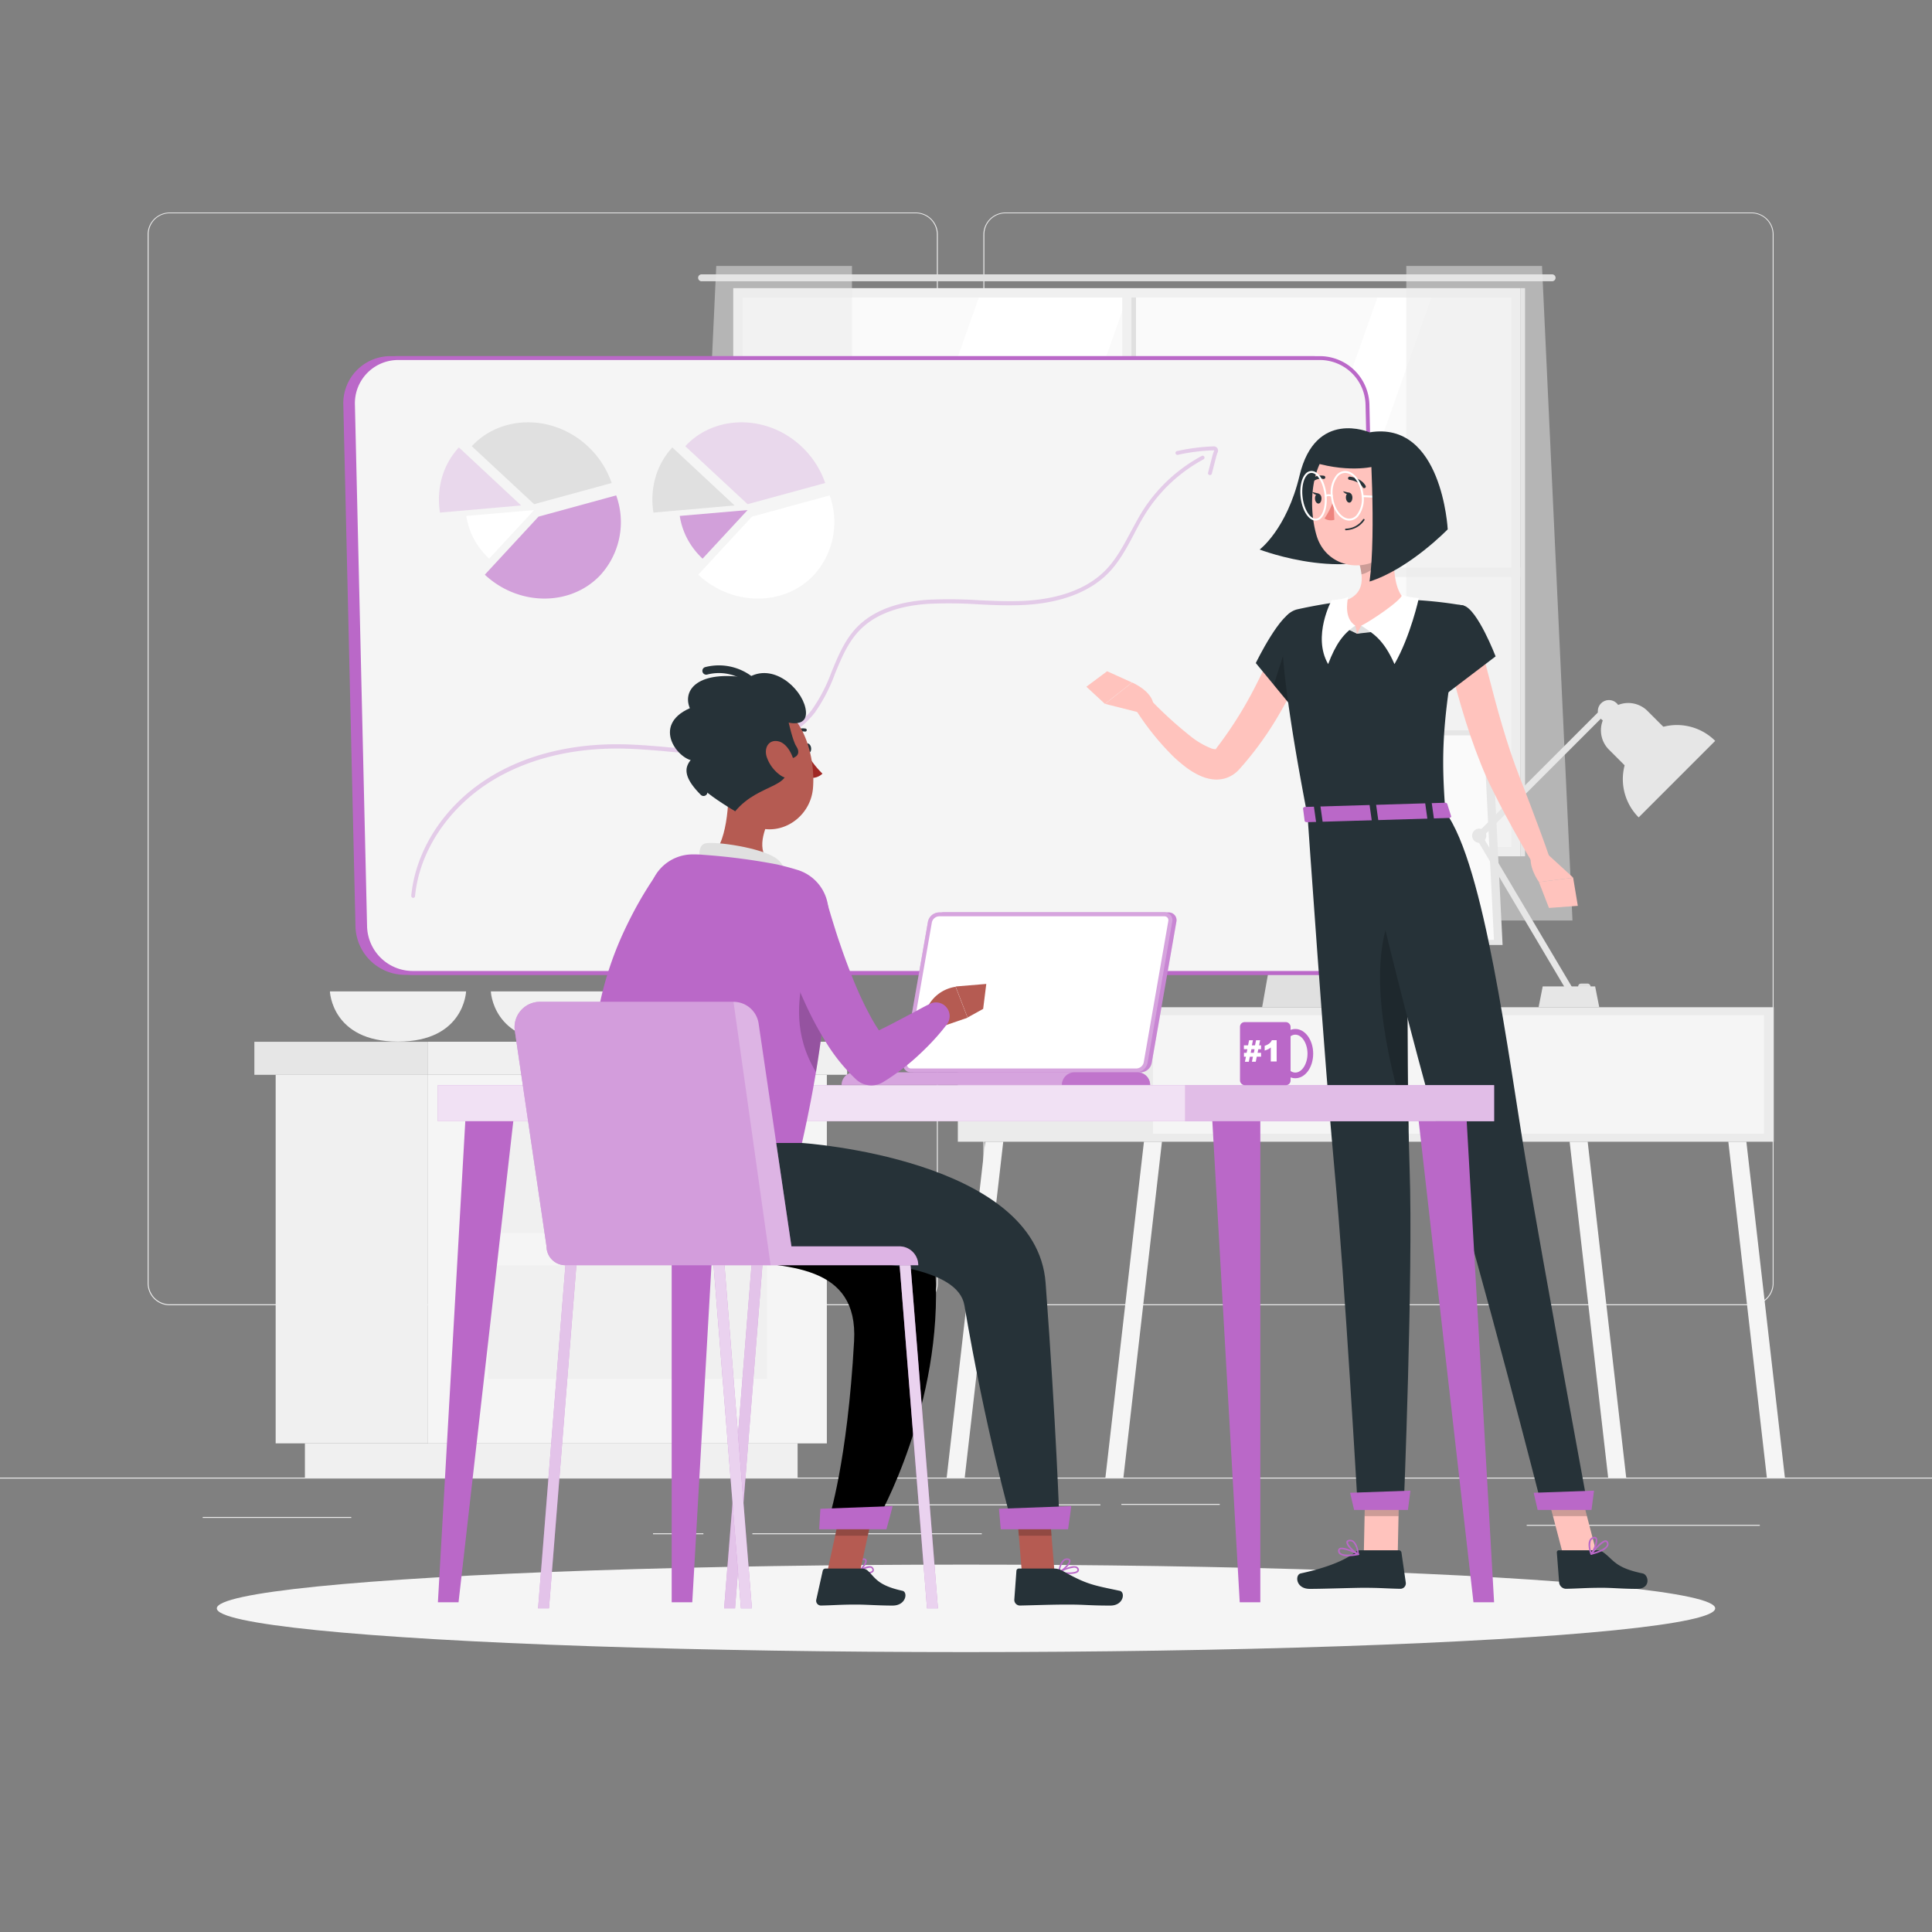 <svg xmlns="http://www.w3.org/2000/svg" viewBox="0 0 500 500"><rect x="0" y="0" width="500" height="500" fill="#808080" stroke="none"/><g id="freepik--background-complete--inject-124"><rect y="382.4" width="500" height="0.25" style="fill:#ebebeb"></rect><rect x="290.21" y="389.21" width="25.46" height="0.25" style="fill:#ebebeb"></rect><rect x="395.11" y="394.62" width="60.33" height="0.25" style="fill:#ebebeb"></rect><rect x="222.46" y="389.33" width="62.33" height="0.25" style="fill:#ebebeb"></rect><rect x="169" y="396.81" width="13.04" height="0.25" style="fill:#ebebeb"></rect><rect x="194.71" y="396.81" width="59.38" height="0.25" style="fill:#ebebeb"></rect><rect x="52.46" y="392.59" width="38.45" height="0.25" style="fill:#ebebeb"></rect><path d="M237,337.8H43.91a5.71,5.71,0,0,1-5.7-5.71V60.66A5.71,5.71,0,0,1,43.91,55H237a5.71,5.71,0,0,1,5.71,5.71V332.09A5.71,5.71,0,0,1,237,337.8ZM43.91,55.2a5.46,5.46,0,0,0-5.45,5.46V332.09a5.46,5.46,0,0,0,5.45,5.46H237a5.47,5.47,0,0,0,5.46-5.46V60.66A5.47,5.47,0,0,0,237,55.2Z" style="fill:#ebebeb"></path><path d="M453.31,337.8H260.21a5.72,5.72,0,0,1-5.71-5.71V60.66A5.72,5.72,0,0,1,260.21,55h193.1A5.71,5.71,0,0,1,459,60.66V332.09A5.71,5.71,0,0,1,453.31,337.8ZM260.21,55.2a5.47,5.47,0,0,0-5.46,5.46V332.09a5.47,5.47,0,0,0,5.46,5.46h193.1a5.47,5.47,0,0,0,5.46-5.46V60.66a5.47,5.47,0,0,0-5.46-5.46Z" style="fill:#ebebeb"></path><path d="M120.62,256.57s-.44,13-17.62,13-17.62-13-17.62-13Z" style="fill:#f0f0f0"></path><path d="M162.27,256.57s-.45,13-17.62,13-17.62-13-17.62-13Z" style="fill:#f0f0f0"></path><rect x="71.34" y="278.15" width="39.43" height="95.39" style="fill:#f0f0f0"></rect><rect x="78.91" y="373.54" width="127.51" height="8.86" style="fill:#f0f0f0"></rect><rect x="110.77" y="278.15" width="103.22" height="95.39" transform="translate(324.76 651.7) rotate(180)" style="fill:#f5f5f5"></rect><rect x="126.27" y="289.76" width="72.21" height="29.35" transform="translate(324.76 608.87) rotate(180)" style="fill:#f0f0f0"></rect><rect x="126.27" y="327.47" width="72.21" height="29.35" transform="translate(324.76 684.29) rotate(180)" style="fill:#f0f0f0"></rect><rect x="110.77" y="269.6" width="108.47" height="8.55" style="fill:#f0f0f0"></rect><rect x="65.83" y="269.6" width="44.94" height="8.55" transform="translate(176.6 547.76) rotate(180)" style="fill:#e6e6e6"></rect><rect x="191.15" y="75.96" width="200.95" height="144.26" style="fill:#fafafa"></rect><polygon points="202.58 220.22 253.7 75.96 292.06 75.96 240.94 220.22 202.58 220.22" style="fill:#fff"></polygon><polygon points="305.73 220.22 356.84 75.96 370.83 75.96 319.72 220.22 305.73 220.22" style="fill:#fff"></polygon><path d="M401.68,71H181.57a.9.9,0,0,0-.9.89h0a.9.9,0,0,0,.9.9H401.68a.9.9,0,0,0,.9-.9h0A.9.9,0,0,0,401.68,71Z" style="fill:#e0e0e0"></path><rect x="290.43" y="75.65" width="2.38" height="144.88" transform="translate(583.25 296.18) rotate(180)" style="fill:#f0f0f0"></rect><rect x="292.82" y="75.65" width="1.19" height="144.88" transform="translate(586.82 296.18) rotate(180)" style="fill:#e0e0e0"></rect><rect x="290.43" y="46.23" width="2.38" height="203.73" transform="translate(143.53 439.72) rotate(-90)" style="fill:#f0f0f0"></rect><path d="M393.49,219.23h0V74.57H189.76V219.23h0v2.38H393.49Zm-201.35,0V77h199V219.23Z" style="fill:#f0f0f0"></path><rect x="393.49" y="74.57" width="1.19" height="147.04" transform="translate(788.17 296.18) rotate(180)" style="fill:#e0e0e0"></rect><polygon points="363.95 68.82 363.95 238.23 406.96 238.23 399.07 68.82 363.95 68.82" style="fill:#ebebeb;opacity:0.5"></polygon><polygon points="220.49 68.82 220.49 238.23 177.48 238.23 185.37 68.82 220.49 68.82" style="fill:#ebebeb;opacity:0.5"></polygon><rect x="247.89" y="260.67" width="211.16" height="34.81" style="fill:#ebebeb"></rect><rect x="378.82" y="262.74" width="77.68" height="30.67" style="fill:#f5f5f5"></rect><rect x="298.38" y="262.74" width="77.68" height="30.67" style="fill:#f5f5f5"></rect><polygon points="290.74 382.4 286.08 382.4 296.05 295.48 300.71 295.48 290.74 382.4" style="fill:#f5f5f5"></polygon><polygon points="249.67 382.4 245 382.4 254.97 295.48 259.64 295.48 249.67 382.4" style="fill:#f5f5f5"></polygon><polygon points="416.19 382.4 420.86 382.4 410.89 295.48 406.22 295.48 416.19 382.4" style="fill:#f5f5f5"></polygon><polygon points="457.26 382.4 461.93 382.4 451.96 295.48 447.29 295.48 457.26 382.4" style="fill:#f5f5f5"></polygon><polygon points="349.77 222.33 333.44 222.33 326.64 260.67 342.97 260.67 349.77 222.33" style="fill:#e0e0e0"></polygon><polygon points="386.09 189 294.76 189 297.54 244.56 388.87 244.56 386.09 189" style="fill:#e6e6e6"></polygon><polygon points="383.99 190.32 296.99 190.32 299.64 243.24 386.64 243.24 383.99 190.32" style="fill:#fafafa"></polygon><rect x="408.42" y="254.55" width="3.21" height="1.48" rx="0.72" transform="translate(820.05 510.58) rotate(180)" style="fill:#e0e0e0"></rect><path d="M443.89,191.74l-19.8,19.8a14,14,0,0,1,19.8-19.8Z" style="fill:#e6e6e6"></path><path d="M416.39,194l7.72,7.72,10-10-7.72-7.71a7.06,7.06,0,0,0-10,0h0A7.06,7.06,0,0,0,416.39,194Z" style="fill:#e6e6e6"></path><rect x="398.49" y="176.48" width="1.67" height="46.6" transform="translate(540.43 623.4) rotate(-135)" style="fill:#e6e6e6"></rect><rect x="393.75" y="213.14" width="1.67" height="46.6" transform="translate(854.59 238.54) rotate(149.33)" style="fill:#e6e6e6"></rect><circle cx="416.39" cy="184.05" r="2.88" style="fill:#e6e6e6"></circle><circle cx="382.82" cy="216.28" r="1.84" style="fill:#e6e6e6"></circle><polygon points="399.25 255.28 412.82 255.28 413.89 260.67 398.19 260.67 399.25 255.28" style="fill:#e6e6e6"></polygon></g><g id="freepik--Shadow--inject-124"><ellipse id="freepik--path--inject-124" cx="250" cy="416.24" rx="193.89" ry="11.32" style="fill:#f5f5f5"></ellipse></g><g id="freepik--Board--inject-124"><path d="M343.31,251.79H104.76a12.38,12.38,0,0,1-12.28-12L89.35,104.67a11.7,11.7,0,0,1,11.72-12H339.62a12.38,12.38,0,0,1,12.28,12L355,239.79A11.7,11.7,0,0,1,343.31,251.79Z" style="fill:#BA68C8"></path><path d="M343.31,252.29H104.76A12.86,12.86,0,0,1,92,239.81L88.85,104.68a12.19,12.19,0,0,1,12.22-12.51H339.62a12.86,12.86,0,0,1,12.78,12.49l3.13,135.12a12.19,12.19,0,0,1-12.22,12.51ZM101.07,93.17a11.19,11.19,0,0,0-11.22,11.49L93,239.78a11.85,11.85,0,0,0,11.78,11.51H343.31a11.2,11.2,0,0,0,11.22-11.48L351.4,104.68a11.85,11.85,0,0,0-11.78-11.51Z" style="fill:#BA68C8"></path><path d="M345.31,251.79H106.76a12.38,12.38,0,0,1-12.28-12L91.35,104.67a11.7,11.7,0,0,1,11.72-12H341.62a12.38,12.38,0,0,1,12.28,12L357,239.79A11.7,11.7,0,0,1,345.31,251.79Z" style="fill:#f5f5f5"></path><path d="M345.31,252.29H106.76A12.86,12.86,0,0,1,94,239.81L90.85,104.68a12.19,12.19,0,0,1,12.22-12.51H341.62a12.86,12.86,0,0,1,12.78,12.49l3.13,135.12a12.19,12.19,0,0,1-12.22,12.51ZM103.07,93.17a11.19,11.19,0,0,0-11.22,11.49L95,239.78a11.85,11.85,0,0,0,11.78,11.51H345.31a11.2,11.2,0,0,0,11.22-11.48L353.4,104.68a11.85,11.85,0,0,0-11.78-11.51Z" style="fill:#BA68C8"></path><path d="M138.23,130.48l-16.13-15c7.63-8.24,21.19-8.24,30,0a23.42,23.42,0,0,1,6.2,9.52Z" style="fill:#e0e0e0"></path><path d="M134.87,130.81l-21,1.85a20.89,20.89,0,0,1,.52-9.12,19.36,19.36,0,0,1,4.37-7.75Z" style="fill:#BA68C8;opacity:0.2"></path><path d="M138.23,132l-11.64,12.58a19.78,19.78,0,0,1-3.91-5.06,18.71,18.71,0,0,1-2-6Z" style="fill:#fff"></path><path d="M139.36,133.71l20.11-5.5a20.36,20.36,0,0,1-4,20.52c-7.63,8.24-21.19,8.24-30,0Z" style="fill:#BA68C8;opacity:0.6"></path><path d="M193.48,130.48l-16.13-15c7.63-8.24,21.19-8.24,30,0a23.45,23.45,0,0,1,6.21,9.52Z" style="fill:#BA68C8;opacity:0.2"></path><path d="M190.11,130.81l-21,1.85a20.74,20.74,0,0,1,.53-9.12,19.22,19.22,0,0,1,4.36-7.75Z" style="fill:#e0e0e0"></path><path d="M193.48,132l-11.65,12.58a19.78,19.78,0,0,1-3.91-5.06,18.71,18.71,0,0,1-2-6Z" style="fill:#BA68C8;opacity:0.6"></path><path d="M194.6,133.71l20.11-5.5a20.33,20.33,0,0,1-4,20.52c-7.63,8.24-21.19,8.24-30,0Z" style="fill:#fff"></path><g style="opacity:0.3"><path d="M106.93,232.37h-.05a.52.52,0,0,1-.45-.55c1.14-11.78,8.44-23.07,19.53-30.19,9.61-6.17,21.82-9.29,35.39-9,3.48.07,7,.36,10.43.65a110.53,110.53,0,0,0,15.67.54c5.85-.35,16.59-2.14,22.75-10.24a42.64,42.64,0,0,0,5-9.68c1.66-4,3.37-8.21,6.44-11.43,4.08-4.29,10.35-6.73,18.65-7.26a117,117,0,0,1,12.85.12c3.69.17,7.51.35,11.26.2,6.62-.26,15.77-1.85,21.74-8,2.74-2.8,4.64-6.38,6.48-9.84,1-1.8,1.95-3.67,3.06-5.43A41.33,41.33,0,0,1,311,118a.49.49,0,0,1,.67.2.51.51,0,0,1-.2.68,40.35,40.35,0,0,0-15,14c-1.09,1.73-2.08,3.58-3,5.37-1.87,3.52-3.8,7.16-6.65,10.07-4.91,5-12.66,7.89-22.42,8.27-3.78.15-7.62,0-11.33-.2a117.8,117.8,0,0,0-12.75-.12c-8,.51-14.09,2.85-18,7-2.94,3.08-4.61,7.17-6.24,11.12a43.28,43.28,0,0,1-5.11,9.91c-6.41,8.41-17.47,10.27-23.5,10.63a110.73,110.73,0,0,1-15.8-.55c-3.4-.28-6.92-.57-10.37-.64-13.33-.28-25.39,2.79-34.83,8.85-10.83,7-18,18-19.07,29.45A.52.52,0,0,1,106.93,232.37Z" style="fill:#BA68C8"></path><path d="M313.09,122.94H313a.5.5,0,0,1-.35-.61l1.09-4.25a10.15,10.15,0,0,1,.47-1.42.11.11,0,0,0,0-.11,48.92,48.92,0,0,0-9.39,1.16.49.49,0,0,1-.59-.38.49.49,0,0,1,.38-.59,51.69,51.69,0,0,1,9.5-1.22,1.09,1.09,0,0,1,.92.46,1.11,1.11,0,0,1,.11,1.07,10,10,0,0,0-.42,1.28l-1.1,4.25A.49.49,0,0,1,313.09,122.94Z" style="fill:#BA68C8"></path></g></g><g id="freepik--character-2--inject-124"><path d="M354.44,111.89s-14-6.14-18.11,11.17C333,137,326,142.22,326,142.22s24.75,9.56,38.55-1.65Z" style="fill:#263238"></path><path d="M338.17,170.17c-.51,1.38-1,2.56-1.54,3.8s-1.1,2.43-1.67,3.63c-1.15,2.4-2.45,4.72-3.77,7a86.58,86.58,0,0,1-9.27,13.13l-.67.76c-.24.27-.36.44-.86.95a7.9,7.9,0,0,1-3.34,2,8.23,8.23,0,0,1-3.55.2,11.2,11.2,0,0,1-2.74-.8,19.52,19.52,0,0,1-4-2.4,38.48,38.48,0,0,1-3.22-2.77,69.15,69.15,0,0,1-9.94-12.52l3.55-2.68a103,103,0,0,0,10.88,10,20.82,20.82,0,0,0,5.52,3.24c.8.27,1.35.15,1.21.11s-.13,0-.1,0,.22-.29.38-.51l.55-.72a102.05,102.05,0,0,0,7.9-12.32c1.18-2.16,2.28-4.37,3.35-6.59.53-1.11,1.05-2.22,1.55-3.34s1-2.29,1.4-3.3Z" style="fill:#ffc3bd"></path><path d="M335.32,158.14C331.58,158,325,171.6,325,171.6l9.73,11.79s11.34-14.23,9.79-18.83C342.86,159.77,340.76,158.33,335.32,158.14Z" style="fill:#263238"></path><polygon points="334.7 161.42 329.64 177.27 334.2 182.78 334.7 161.42" style="opacity:0.2"></polygon><path d="M296.35,184.78,286,182.16l7-5.53s5.2,2.19,5.53,5.83Z" style="fill:#ffc3bd"></path><polygon points="281.15 177.72 286.52 173.72 292.96 176.63 285.95 182.16 281.15 177.72" style="fill:#ffc3bd"></polygon><polygon points="361.73 402.23 352.95 402.23 353.38 381.89 362.16 381.89 361.73 402.23" style="fill:#ffc3bd"></polygon><path d="M352.1,401.21H362a.7.7,0,0,1,.7.6l1.12,7.81a1.41,1.41,0,0,1-1.41,1.56c-3.44-.06-5.1-.26-9.44-.26-2.67,0-10.33.28-14,.28s-3.88-3.65-2.35-4c6.88-1.48,11.74-3.52,14.06-5.47A2.3,2.3,0,0,1,352.1,401.21Z" style="fill:#263238"></path><g style="opacity:0.2"><polygon points="353.38 381.89 353.16 392.38 361.94 392.38 362.17 381.89 353.38 381.89"></polygon></g><path d="M331.79,162.49c-.19,5.56.77,18.53,6.61,48.72l35.66-1.06c-1-14.49-1.31-23.44,4.74-53.43a106.25,106.25,0,0,0-15.2-1.55,113.39,113.39,0,0,0-16.2.49c-4.12.5-8.57,1.35-11.49,2A5.17,5.17,0,0,0,331.79,162.49Z" style="fill:#263238"></path><path d="M361.45,137c-.87,5.24-1.6,14.82,2.15,18.18A20.2,20.2,0,0,1,351.23,164c-8.22-4.17-3.83-8.34-3.83-8.34,5.77-1.56,5.49-5.87,4.36-9.89Z" style="fill:#ffc3bd"></path><polygon points="351.23 164 352.29 161.92 358 163.21 351.23 164" style="fill:#e0e0e0"></polygon><path d="M352.29,161.92c1.84-.84,10.32-6.36,10.65-8.09.67.73,4.26.95,4.26.95s-2.15,9.87-6.31,17.09C358.05,165.43,355.35,163.92,352.29,161.92Z" style="fill:#fff"></path><polygon points="351.23 164 350.75 161.92 347.25 162.17 351.23 164" style="fill:#e0e0e0"></polygon><path d="M350.75,161.92c-2.83-1.88-2.14-5.81-1.86-7.53-.67.72-4.26.94-4.26.94s-5.08,9.32-.91,16.54C345.69,166.69,347.69,163.92,350.75,161.92Z" style="fill:#fff"></path><path d="M357.5,140.57l-5.73,5.2a17.27,17.27,0,0,1,.58,2.86c2.21-.39,5.19-2.92,5.35-5.25A7.8,7.8,0,0,0,357.5,140.57Z" style="opacity:0.2"></path><path d="M364.3,125c-.11,8.72,0,12.41-4.14,17.08-6.28,7-17,5-19.46-3.58-2.24-7.71-1.69-20.67,6.65-24.55A11.89,11.89,0,0,1,364.3,125Z" style="fill:#ffc3bd"></path><path d="M363.59,129.19h0l-10.95-.54a.25.25,0,0,1-.24-.26.25.25,0,0,1,.27-.24l10.95.54a.25.25,0,0,1,.23.27A.24.24,0,0,1,363.59,129.19Z" style="fill:#fff"></path><path d="M338.4,211.21s4.51,65.25,7,91.92c2.61,27.75,6,87.22,6,87.22h11.87s2.48-60.48,1.54-87.85c-1-29.83-.37-92.06-.37-92.06Z" style="fill:#263238"></path><polygon points="364.37 390.77 350.44 390.77 349.41 386.33 365.02 385.78 364.37 390.77" style="fill:#BA68C8"></polygon><path d="M364.35,233.74c-1.44-1.6-3-.77-4.78,3.79-5.93,15.56.39,40.39,5,54.69C364.26,274.42,364.27,251,364.35,233.74Z" style="opacity:0.2"></path><path d="M350,128.76c0,.71-.32,1.3-.78,1.32s-.86-.53-.9-1.24.31-1.3.78-1.32S350,128.05,350,128.76Z" style="fill:#263238"></path><path d="M342,129c0,.71-.32,1.3-.78,1.32s-.86-.53-.9-1.24.31-1.3.78-1.32S342,128.24,342,129Z" style="fill:#263238"></path><path d="M341.29,127.74l-1.72-.41S340.51,128.62,341.29,127.74Z" style="fill:#263238"></path><path d="M345.08,129.53a18.81,18.81,0,0,1-2.3,4.64,3,3,0,0,0,2.55.35Z" style="fill:#ed847e"></path><path d="M349.32,137.1a6.56,6.56,0,0,1-1,.13.21.21,0,0,1-.22-.2.22.22,0,0,1,.2-.21,5.58,5.58,0,0,0,4.46-2.42.21.21,0,0,1,.29-.07.2.2,0,0,1,.07.28A5.8,5.8,0,0,1,349.32,137.1Z" style="fill:#263238"></path><path d="M367,132.86a6.34,6.34,0,0,1-3.14,3.71c-2,1-3.42-.67-3.23-2.78.17-1.89,1.41-4.71,3.59-4.84A2.86,2.86,0,0,1,367,132.86Z" style="fill:#ffc3bd"></path><path d="M353.13,126.32a.4.4,0,0,1-.44-.2c-.95-1.67-3.42-1.93-3.44-1.94a.41.41,0,1,1,.08-.82c.12,0,2.92.3,4.08,2.35a.41.41,0,0,1-.15.57Z" style="fill:#263238"></path><path d="M339.42,124.92a.39.39,0,0,1-.39-.13.41.41,0,0,1,0-.59,4.14,4.14,0,0,1,3.64-1.06.42.42,0,0,1,.3.51.43.43,0,0,1-.51.3h0a3.24,3.24,0,0,0-2.87.87A.42.42,0,0,1,339.42,124.92Z" style="fill:#263238"></path><path d="M383.2,166.8c1.17,4.67,2.39,9.43,3.64,14.11s2.62,9.35,4.13,13.87,3.38,9,5.11,13.6,3.49,9.24,5.08,13.93l-4,1.89c-2.6-4.24-5-8.55-7.37-12.93q-1.75-3.28-3.42-6.64c-1.13-2.21-2.2-4.59-3.15-7-1.91-4.74-3.5-9.51-4.92-14.31s-2.72-9.6-3.82-14.54Z" style="fill:#ffc3bd"></path><path d="M378.8,156.72c3.6,1,8.26,13.15,8.26,13.15l-13.57,10.32s-5.36-10.11-4-14.78C370.92,160.56,374.68,155.6,378.8,156.72Z" style="fill:#263238"></path><path d="M348.8,402.75a3.34,3.34,0,0,1-2.13-.54,1.18,1.18,0,0,1-.38-1,.68.68,0,0,1,.36-.55c1.07-.59,4.57,1.2,5,1.4a.22.22,0,0,1,.11.22.19.19,0,0,1-.17.17A14.65,14.65,0,0,1,348.8,402.75Zm-1.57-1.82a.81.81,0,0,0-.38.07.26.26,0,0,0-.14.23.74.74,0,0,0,.24.67c.53.48,2,.56,3.92.24A11.19,11.19,0,0,0,347.23,400.93Z" style="fill:#BA68C8"></path><path d="M351.52,402.44l-.08,0c-1.05-.48-3.12-2.37-3-3.36,0-.24.21-.53.78-.59a1.5,1.5,0,0,1,1.16.36c1.1.92,1.3,3.28,1.31,3.38a.21.21,0,0,1-.09.19A.21.21,0,0,1,351.52,402.44Zm-2.09-3.56h-.12c-.38,0-.41.19-.42.24-.09.6,1.31,2.09,2.38,2.74a4.83,4.83,0,0,0-1.12-2.71A1.06,1.06,0,0,0,349.43,398.88Z" style="fill:#BA68C8"></path><polygon points="413.27 402.23 404.49 402.23 399.17 381.89 407.96 381.89 413.27 402.23" style="fill:#ffc3bd"></polygon><path d="M413.35,401.21h-9.87a.53.53,0,0,0-.57.6l.6,7.81a1.84,1.84,0,0,0,1.75,1.56c3.43-.06,5-.26,9.38-.26,2.67,0,5.33.28,9,.28s3.08-3.65,1.47-4c-7.21-1.48-7.45-3.52-10.2-5.47A2.79,2.79,0,0,0,413.35,401.21Z" style="fill:#263238"></path><g style="opacity:0.2"><polygon points="399.18 381.89 401.91 392.38 410.7 392.38 407.96 381.89 399.18 381.89"></polygon></g><path d="M374.06,210.15c10.15,13.6,16.33,63.54,20.82,90.24,4.67,27.77,16.15,90,16.15,90H399.16s-16.15-63.3-24.61-90.1c-9.35-29.59-23.32-90.1-23.32-90.1Z" style="fill:#263238"></path><polygon points="411.88 390.77 397.94 390.77 396.92 386.33 412.53 385.78 411.88 390.77" style="fill:#BA68C8"></polygon><path d="M414.52,401.46a3.31,3.31,0,0,0,1.69-1.41,1.16,1.16,0,0,0-.1-1.08.67.67,0,0,0-.55-.34c-1.23-.07-3.62,3.05-3.89,3.41a.21.21,0,0,0,0,.24.19.19,0,0,0,.22.08A14.67,14.67,0,0,0,414.52,401.46Zm.63-2.32a.9.9,0,0,1,.38-.1.25.25,0,0,1,.22.15.74.74,0,0,1,.08.7c-.28.66-1.55,1.36-3.44,1.91A11.42,11.42,0,0,1,415.15,399.14Z" style="fill:#BA68C8"></path><path d="M411.93,402.35a.18.18,0,0,0,.07-.05c.74-.88,1.79-3.48,1.22-4.31-.14-.2-.42-.39-1-.19a1.53,1.53,0,0,0-.89.82c-.6,1.3.24,3.52.27,3.62a.21.21,0,0,0,.16.13A.19.19,0,0,0,411.93,402.35Zm.35-4.11.12-.05c.36-.13.45,0,.47,0,.35.49-.28,2.44-1,3.49a4.82,4.82,0,0,1-.16-2.93A1.06,1.06,0,0,1,412.28,398.24Z" style="fill:#BA68C8"></path><path d="M349.29,127.55l-1.72-.41S348.51,128.43,349.29,127.55Z" style="fill:#263238"></path><path d="M374.53,208l1,3.17c.13.24-.16.5-.57.52l-36.7,1.09c-.32,0-.59-.14-.62-.34l-.41-3.19c0-.22.24-.41.59-.42l36.11-1.08A.67.67,0,0,1,374.53,208Z" style="fill:#BA68C8"></path><path d="M369.8,212.23l1,0c.19,0,.33-.11.32-.23l-.58-4.14c0-.12-.19-.21-.38-.21l-1,0c-.19,0-.33.11-.32.23l.58,4.14C369.44,212.14,369.61,212.23,369.8,212.23Z" style="fill:#263238"></path><path d="M341,213.08l1,0c.19,0,.33-.11.32-.23l-.58-4.13c0-.12-.19-.22-.38-.21l-1,0c-.19,0-.33.11-.32.23l.58,4.13C340.64,213,340.81,213.09,341,213.08Z" style="fill:#263238"></path><path d="M355.4,212.65l1,0c.19,0,.33-.11.32-.24l-.58-4.13c0-.12-.19-.21-.38-.21l-1,0c-.19,0-.33.11-.32.23l.58,4.13C355,212.57,355.21,212.66,355.4,212.65Z" style="fill:#263238"></path><path d="M400.15,220.73l7,6.41-8.86,1.14s-3.32-4.55-1.74-7.84Z" style="fill:#ffc3bd"></path><polygon points="408.34 234.43 400.87 234.98 398.27 228.28 407.13 227.15 408.34 234.43" style="fill:#ffc3bd"></polygon><path d="M355.5,112.8s-7.37-3.38-15.5,6.87c9.79,2.91,16.37.89,16.37.89Z" style="fill:#263238"></path><path d="M354.44,111.89s1.78,25.77,0,38.61c10.34-3.28,20.23-13.51,20.23-13.51S373.22,108.78,354.44,111.89Z" style="fill:#263238"></path><path d="M349.19,134.73c-2.32,0-4.45-2.87-4.76-6.4a7.16,7.16,0,0,1,1.44-5.38,3,3,0,0,1,2.25-1.06c2.32,0,4.46,2.87,4.77,6.4h0a7.12,7.12,0,0,1-1.45,5.38A3,3,0,0,1,349.19,134.73Zm-1.07-12.34a2.56,2.56,0,0,0-1.88.89,6.68,6.68,0,0,0-1.31,5c.28,3.27,2.2,5.94,4.26,5.94a2.5,2.5,0,0,0,1.88-.9,6.66,6.66,0,0,0,1.32-5h0C352.1,125.05,350.19,122.39,348.12,122.39Z" style="fill:#fff"></path><path d="M340.48,134.73c-1.88,0-3.6-2.81-3.91-6.4-.21-2.41.29-4.6,1.3-5.7a2.08,2.08,0,0,1,1.54-.74c1.88,0,3.59,2.81,3.91,6.4h0c.2,2.41-.3,4.59-1.31,5.7A2.08,2.08,0,0,1,340.48,134.73Zm-1.07-12.34a1.54,1.54,0,0,0-1.17.58c-.91,1-1.37,3.08-1.17,5.32.27,3.22,1.84,5.94,3.41,5.94a1.57,1.57,0,0,0,1.16-.58c.91-1,1.37-3.08,1.18-5.32h0C342.54,125.11,341,122.39,339.41,122.39Z" style="fill:#fff"></path><path d="M344.68,128.56l-.11,0a1.46,1.46,0,0,0-1.37,0,.25.25,0,0,1-.34-.08.24.24,0,0,1,.07-.34,2,2,0,0,1,1.85,0,.26.26,0,0,1,.13.33A.28.28,0,0,1,344.68,128.56Z" style="fill:#fff"></path></g><g id="freepik--Desk--inject-124"><rect x="113.33" y="280.84" width="273.33" height="9.33" style="fill:#BA68C8"></rect><rect x="113.33" y="280.84" width="273.33" height="9.33" style="fill:#fff;opacity:0.8"></rect><rect x="306.67" y="280.84" width="80" height="9.33" style="fill:#BA68C8;opacity:0.3"></rect><polygon points="326.17 414.67 320.84 414.67 313.75 290.17 326.17 290.17 326.17 414.67" style="fill:#BA68C8"></polygon><polygon points="381.33 414.67 386.67 414.67 379.58 290.17 367.16 290.17 381.33 414.67" style="fill:#BA68C8"></polygon><polygon points="118.67 414.67 113.33 414.67 120.42 290.17 132.84 290.17 118.67 414.67" style="fill:#BA68C8"></polygon><polygon points="173.83 414.67 179.16 414.67 186.25 290.17 173.83 290.17 173.83 414.67" style="fill:#BA68C8"></polygon><path d="M302.45,236.14H244.13a3,3,0,0,0-2.85,2.43L234.9,275.1a2,2,0,0,0,2,2.42h58.31a3,3,0,0,0,2.85-2.42l6.38-36.53A2,2,0,0,0,302.45,236.14Z" style="fill:#BA68C8"></path><path d="M302.45,236.14H244.13a3,3,0,0,0-2.85,2.43L234.9,275.1a2,2,0,0,0,2,2.42h58.31a3,3,0,0,0,2.85-2.42l6.38-36.53A2,2,0,0,0,302.45,236.14Z" style="fill:#fff;opacity:0.2"></path><path d="M301.33,236.14H243a3,3,0,0,0-2.85,2.43l-6.38,36.53a2,2,0,0,0,2,2.42h58.31A3,3,0,0,0,297,275.1l6.38-36.53A2,2,0,0,0,301.33,236.14Z" style="fill:#BA68C8"></path><path d="M301.33,236.14H243a3,3,0,0,0-2.85,2.43l-6.38,36.53a2,2,0,0,0,2,2.42h58.31A3,3,0,0,0,297,275.1l6.38-36.53A2,2,0,0,0,301.33,236.14Z" style="fill:#fff;opacity:0.4"></path><path d="M235.8,276.52a1.05,1.05,0,0,1-.82-.34,1.12,1.12,0,0,1-.2-.91l6.38-36.53a2,2,0,0,1,1.86-1.6h58.31a1.06,1.06,0,0,1,.82.35,1.11,1.11,0,0,1,.2.91L296,274.92a2,2,0,0,1-1.86,1.6Z" style="fill:#fff"></path><path d="M294.4,277.52H221.06a3.27,3.27,0,0,0-3.25,3.25h79.84A3.27,3.27,0,0,0,294.4,277.52Z" style="fill:#BA68C8"></path><path d="M294.4,277.52H221.06a3.27,3.27,0,0,0-3.25,3.25h79.84A3.27,3.27,0,0,0,294.4,277.52Z" style="fill:#fff;opacity:0.4"></path><path d="M294.4,277.52H278.06a3.27,3.27,0,0,0-3.25,3.25h22.84A3.27,3.27,0,0,0,294.4,277.52Z" style="fill:#BA68C8;opacity:0.8"></path><rect x="320.91" y="264.52" width="13.09" height="16.32" rx="1.19" style="fill:#BA68C8"></rect><path d="M322.63,272.47l.19-.94h-.9v-1H323l.26-1.32h1l-.27,1.32h.81l.27-1.32h1.05l-.27,1.32h.51v1h-.71l-.19.94h.9v1h-1.11l-.26,1.3H324l.26-1.29h-.81l-.26,1.3h-1l.26-1.3h-.51v-1Zm1.05,0h.81l.19-.94h-.81Z" style="fill:#fff"></path><path d="M330.4,269.2v5.5h-1.52v-3.61a4.48,4.48,0,0,1-.71.46,6.73,6.73,0,0,1-.87.33v-1.23a3.82,3.82,0,0,0,1.2-.6,2.41,2.41,0,0,0,.66-.85Z" style="fill:#fff"></path><path d="M335.23,279.05c-2.59,0-4.62-2.8-4.62-6.37s2.07-6.38,4.62-6.38,4.62,2.86,4.62,6.38S337.82,279.05,335.23,279.05Zm0-11.28c-1.71,0-3.15,2.24-3.15,4.91s1.44,4.9,3.15,4.9,3.15-2.24,3.15-4.9S336.93,267.77,335.23,267.77Z" style="fill:#BA68C8"></path></g><g id="freepik--character-1--inject-124"><path d="M181.55,234.11l-.93,1.44-1,1.58c-.65,1.06-1.28,2.14-1.91,3.23-1.24,2.18-2.44,4.39-3.55,6.63a91.35,91.35,0,0,0-5.59,13.71c-.36,1.16-.68,2.32-1,3.48l-.41,1.75-.17.87-.09.44c0,.14-.06.33-.06.29s-.08,0-.18-.26a1.48,1.48,0,0,0-.48-.58c-.17-.1-.2,0-.11.09a3,3,0,0,0,.69.47,11.2,11.2,0,0,0,2.69.92,32.9,32.9,0,0,0,3.43.61c2.38.31,5,.46,7.46.59h.25a3.51,3.51,0,0,1,1,6.81,43.27,43.27,0,0,1-8.52,2.11,26.28,26.28,0,0,1-9.78-.25,14.11,14.11,0,0,1-3-1.11,11.56,11.56,0,0,1-3.22-2.42,10.57,10.57,0,0,1-2.34-4.1,11.86,11.86,0,0,1-.41-4.24c0-.38,0-.52.06-.71l.07-.55.13-1.12c.11-.73.21-1.47.33-2.2.25-1.46.53-2.91.88-4.33a87.5,87.5,0,0,1,5.74-16.33c1.21-2.58,2.5-5.12,3.91-7.59.7-1.24,1.44-2.46,2.2-3.67.38-.61.77-1.21,1.18-1.82s.79-1.16,1.31-1.88a7,7,0,0,1,11.57,7.86Z" style="fill:#BA68C8"></path><path d="M208.29,193.75c.1.68.54,1.17,1,1.11s.72-.67.62-1.34-.54-1.17-1-1.11S208.19,193.08,208.29,193.75Z" style="fill:#263238"></path><path d="M208.77,194.93a24.41,24.41,0,0,0,4.08,5.29,3.92,3.92,0,0,1-3.13,1.08Z" style="fill:#a02724"></path><path d="M205.34,190.37a.33.33,0,0,0,.22-.11,3.15,3.15,0,0,1,2.74-.93.41.41,0,0,0,.48-.31.4.4,0,0,0-.31-.47,3.94,3.94,0,0,0-3.47,1.14.41.41,0,0,0,0,.57A.42.42,0,0,0,205.34,190.37Z" style="fill:#263238"></path><path d="M188.48,201.2c.29,6.3-.19,17.68-5.08,21.13,0,0,.75,6.45,12.12,8.15,12.49,1.86,6.9-5.32,6.9-5.32-6.58-2.64-5.65-7.68-3.75-12.25Z" style="fill:#b55b52"></path><path d="M181.44,224.85c-.49-2.85-1-6.1,1.15-6.6,2.36-.55,14.58,1.08,18.44,4s1.88,8,1.88,8Z" style="fill:#e0e0e0"></path><path d="M214.39,235.47c.46,10.08,0,30.07-6.84,60.33H162.33c-.28-6.29,6.21-33.41,5.65-63.21a11.26,11.26,0,0,1,11.23-11.47c.89,0,1.83,0,2.8.11a160.45,160.45,0,0,1,19.06,2.48c1.88.43,3.71.93,5.37,1.44A11.32,11.32,0,0,1,214.39,235.47Z" style="fill:#BA68C8"></path><path d="M207.56,253.61c-.72,5.12-2.38,14,3.61,23.82.68-4.07,1.23-7.88,1.68-11.44Z" style="opacity:0.2"></path><path d="M242.8,266l7.61-2.62-3.1-8a9.65,9.65,0,0,0-7.69,6.27Z" style="fill:#b55b52"></path><polygon points="254.44 261.1 255.25 254.64 247.31 255.3 250.41 263.33 254.44 261.1" style="fill:#b55b52"></polygon><path d="M214.34,234.54c.42,1.47.94,3.18,1.44,4.78s1,3.24,1.58,4.85c1.08,3.22,2.27,6.39,3.52,9.49s2.65,6.11,4.16,8.92a39.48,39.48,0,0,0,5,7.43l-7.33-1.13c1.41-.61,2.86-1.24,4.32-2s2.95-1.44,4.42-2.24l4.5-2.37c1.5-.79,3-1.65,4.53-2.39l.16-.08a3.54,3.54,0,0,1,4.41,5.3,53.52,53.52,0,0,1-3.58,4.25c-1.25,1.35-2.56,2.63-3.92,3.89s-2.8,2.45-4.3,3.59-3.09,2.24-4.78,3.26a5.78,5.78,0,0,1-6.94-.77l-.39-.37a47,47,0,0,1-7.65-9.67,85.91,85.91,0,0,1-5.35-10.15c-1.57-3.43-2.92-6.91-4.15-10.41-.61-1.75-1.2-3.51-1.73-5.28s-1-3.51-1.51-5.47a7,7,0,0,1,13.53-3.61Z" style="fill:#BA68C8"></path><path d="M185.58,195.69c1.75,8.2,2.35,13.09,7.17,16.72,7.25,5.46,16.91.14,17.65-8.43.66-7.71-2.3-19.83-10.9-21.92A11.45,11.45,0,0,0,185.58,195.69Z" style="fill:#b55b52"></path><path d="M203.25,196.55c3.92-.3,3.69-2.11,2.81-3.44s-1.95-6.11-1.95-6.11,5.45,1.44,4.33-3.78-8.48-11.83-14.91-7.78c-12.81-2.11-17,3.06-15,7.84-10.17,4.5-2.83,13.61,1.22,13.61-3.61,3.22,1.78,7.86,10.52,13.07C196.67,202.25,206.11,204.32,203.25,196.55Z" style="fill:#263238"></path><path d="M195.33,178.06a1,1,0,0,1-.71-.31A12.08,12.08,0,0,0,183,174.58a1,1,0,0,1-1.2-.74,1,1,0,0,1,.74-1.2,14.18,14.18,0,0,1,13.54,3.72,1,1,0,0,1,0,1.41A1,1,0,0,1,195.33,178.06Z" style="fill:#263238"></path><path d="M182.08,206a1,1,0,0,1-.71-.29c-2.82-2.84-4-5.06-3.64-7a4.54,4.54,0,0,1,2.84-3.24,1,1,0,0,1,.86,1.81c-1.05.5-1.61,1.08-1.73,1.77s.28,2.42,3.09,5.24a1,1,0,0,1,0,1.42A1,1,0,0,1,182.08,206Z" style="fill:#263238"></path><path d="M198.43,195.91a9.54,9.54,0,0,0,3.7,4.84c2.29,1.51,3.84-.2,3.54-2.67-.27-2.23-1.79-5.7-4.25-6.23S197.66,193.52,198.43,195.91Z" style="fill:#b55b52"></path><path d="M276.62,407.35c1.08,0,2.13-.15,2.48-.63a.77.77,0,0,0,0-.88,1,1,0,0,0-.63-.47c-1.41-.38-4.36,1.3-4.49,1.38a.18.18,0,0,0-.09.2.2.2,0,0,0,.15.17A15.85,15.85,0,0,0,276.62,407.35Zm1.34-1.64a1.46,1.46,0,0,1,.38.05.6.6,0,0,1,.4.28c.14.25.09.37,0,.44-.4.55-2.54.56-4.11.34A9.15,9.15,0,0,1,278,405.71Z" style="fill:#BA68C8"></path><path d="M274.06,407.12l.08,0c1-.45,3.05-2.28,2.89-3.24,0-.22-.19-.5-.74-.56a1.49,1.49,0,0,0-1.11.34c-1.08.89-1.31,3.17-1.32,3.26a.21.21,0,0,0,.09.18A.15.15,0,0,0,274.06,407.12Zm2.07-3.43h.12c.36,0,.38.18.39.22.09.58-1.28,2-2.33,2.64a4.71,4.71,0,0,1,1.12-2.61A1.08,1.08,0,0,1,276.13,403.69Z" style="fill:#BA68C8"></path><polygon points="264.45 406.92 272.91 406.92 271.3 387.34 262.84 387.34 264.45 406.92" style="fill:#b55b52"></polygon><path d="M272.92,405.94h-9.23a.62.62,0,0,0-.64.58L262.5,414a1.46,1.46,0,0,0,1.44,1.51c3.32-.06,8.1-.25,12.29-.25,4.89,0,5.4.26,11.14.26,3.47,0,3.91-3.51,2.41-3.82-6.82-1.45-8.49-1.61-14.73-5.13A4.42,4.42,0,0,0,272.92,405.94Z" style="fill:#263238"></path><polygon points="271.29 387.35 272.13 397.44 263.67 397.44 262.84 387.35 271.29 387.35" style="opacity:0.2"></polygon><path d="M224,407.35a2.77,2.77,0,0,0,2-.55.85.85,0,0,0,0-1,.94.94,0,0,0-.63-.46c-1.23-.29-3.57,1.31-3.67,1.38a.21.21,0,0,0-.08.2.18.18,0,0,0,.15.15A10.21,10.21,0,0,0,224,407.35Zm1.06-1.61a1,1,0,0,1,.25,0,.55.55,0,0,1,.37.27c.18.33.07.47,0,.51-.36.48-2.09.48-3.35.27A6.5,6.5,0,0,1,225,405.74Z" style="fill:#BA68C8"></path><path d="M221.82,407.12l.09,0c.88-.48,2.57-2.33,2.39-3.27a.66.66,0,0,0-.64-.53,1.09,1.09,0,0,0-.85.26c-1,.8-1.19,3.24-1.19,3.34a.2.2,0,0,0,.09.19A.2.2,0,0,0,221.82,407.12Zm1.7-3.43h.09c.26,0,.29.15.3.2.1.56-1,2-1.85,2.62a4.83,4.83,0,0,1,1-2.65A.72.72,0,0,1,223.52,403.69Z" style="fill:#BA68C8"></path><polygon points="214.08 406.92 222.53 406.92 226.78 387.34 218.33 387.34 214.08 406.92" style="fill:#b55b52"></polygon><path d="M223.13,405.94h-9.49a.73.73,0,0,0-.72.58L211.25,414a1.24,1.24,0,0,0,1.23,1.51c3.32-.06,4.93-.25,9.11-.25,2.57,0,5.86.26,9.41.26s4-3.51,2.56-3.82c-6.51-1.43-7-3.39-9.05-5.27A2.06,2.06,0,0,0,223.13,405.94Z" style="fill:#263238"></path><path d="M194,295.8s46.9,14.23,48.06,33.07c2.13,34.7-14.89,64.27-14.89,64.27H214.49s4.82-14.66,6.55-46.09c2.17-39.5-72.52.92-58.71-51.25Z"></path><g style="opacity:0.2"><polygon points="218.32 387.35 226.78 387.35 224.59 397.44 216.13 397.44 218.32 387.35"></polygon></g><path d="M207.55,295.8s60.65,4,63.05,36.19c2.75,37,3.55,61.15,3.55,61.15H261.59s-6.46-22.69-12-55.31c-1.67-9.77-22.39-11.45-42-12.61-16.9-1-29.88-2-31.3-20.72l.22-8.7Z" style="fill:#263238"></path><path d="M277.22,389.78c.07,0-.81,6-.81,6H259l-.47-5.31Z" style="fill:#BA68C8"></path><path d="M231,389.78c.07,0-1.6,6-1.6,6H212l.32-5.31Z" style="fill:#BA68C8"></path><path d="M204.82,322.56l-8.49-57.67a6.57,6.57,0,0,0-6.5-5.62H139.74a6.57,6.57,0,0,0-6.5,7.53l8.2,55.76h0a4.88,4.88,0,0,0,4.89,4.88h91.31a4.88,4.88,0,0,0-4.89-4.88Z" style="fill:#BA68C8"></path><path d="M204.82,322.56l-8.49-57.67a6.57,6.57,0,0,0-6.5-5.62H139.74a6.57,6.57,0,0,0-6.5,7.53l8.2,55.76h0a4.88,4.88,0,0,0,4.89,4.88h91.31a4.88,4.88,0,0,0-4.89-4.88Z" style="fill:#fff;opacity:0.5"></path><path d="M189.83,259.27H139.74a6.57,6.57,0,0,0-6.5,7.53l8.2,55.76a4.88,4.88,0,0,0,4.89,4.88h53.11Z" style="fill:#BA68C8;opacity:0.3"></path><polygon points="142.08 416.24 139.25 416.24 146.33 327.44 149.17 327.44 142.08 416.24" style="fill:#BA68C8"></polygon><polygon points="142.08 416.24 139.25 416.24 146.33 327.44 149.17 327.44 142.08 416.24" style="fill:#fff;opacity:0.6"></polygon><polygon points="190.23 416.24 187.4 416.24 194.49 327.44 197.32 327.44 190.23 416.24" style="fill:#BA68C8"></polygon><polygon points="190.23 416.24 187.4 416.24 194.49 327.44 197.32 327.44 190.23 416.24" style="fill:#fff;opacity:0.6"></polygon><polygon points="194.59 416.24 191.75 416.24 184.67 327.44 187.5 327.44 194.59 416.24" style="fill:#BA68C8"></polygon><polygon points="194.59 416.24 191.75 416.24 184.67 327.44 187.5 327.44 194.59 416.24" style="fill:#fff;opacity:0.7"></polygon><polygon points="242.74 416.24 239.91 416.24 232.82 327.44 235.65 327.44 242.74 416.24" style="fill:#BA68C8"></polygon><polygon points="242.74 416.24 239.91 416.24 232.82 327.44 235.65 327.44 242.74 416.24" style="fill:#fff;opacity:0.7"></polygon></g></svg>